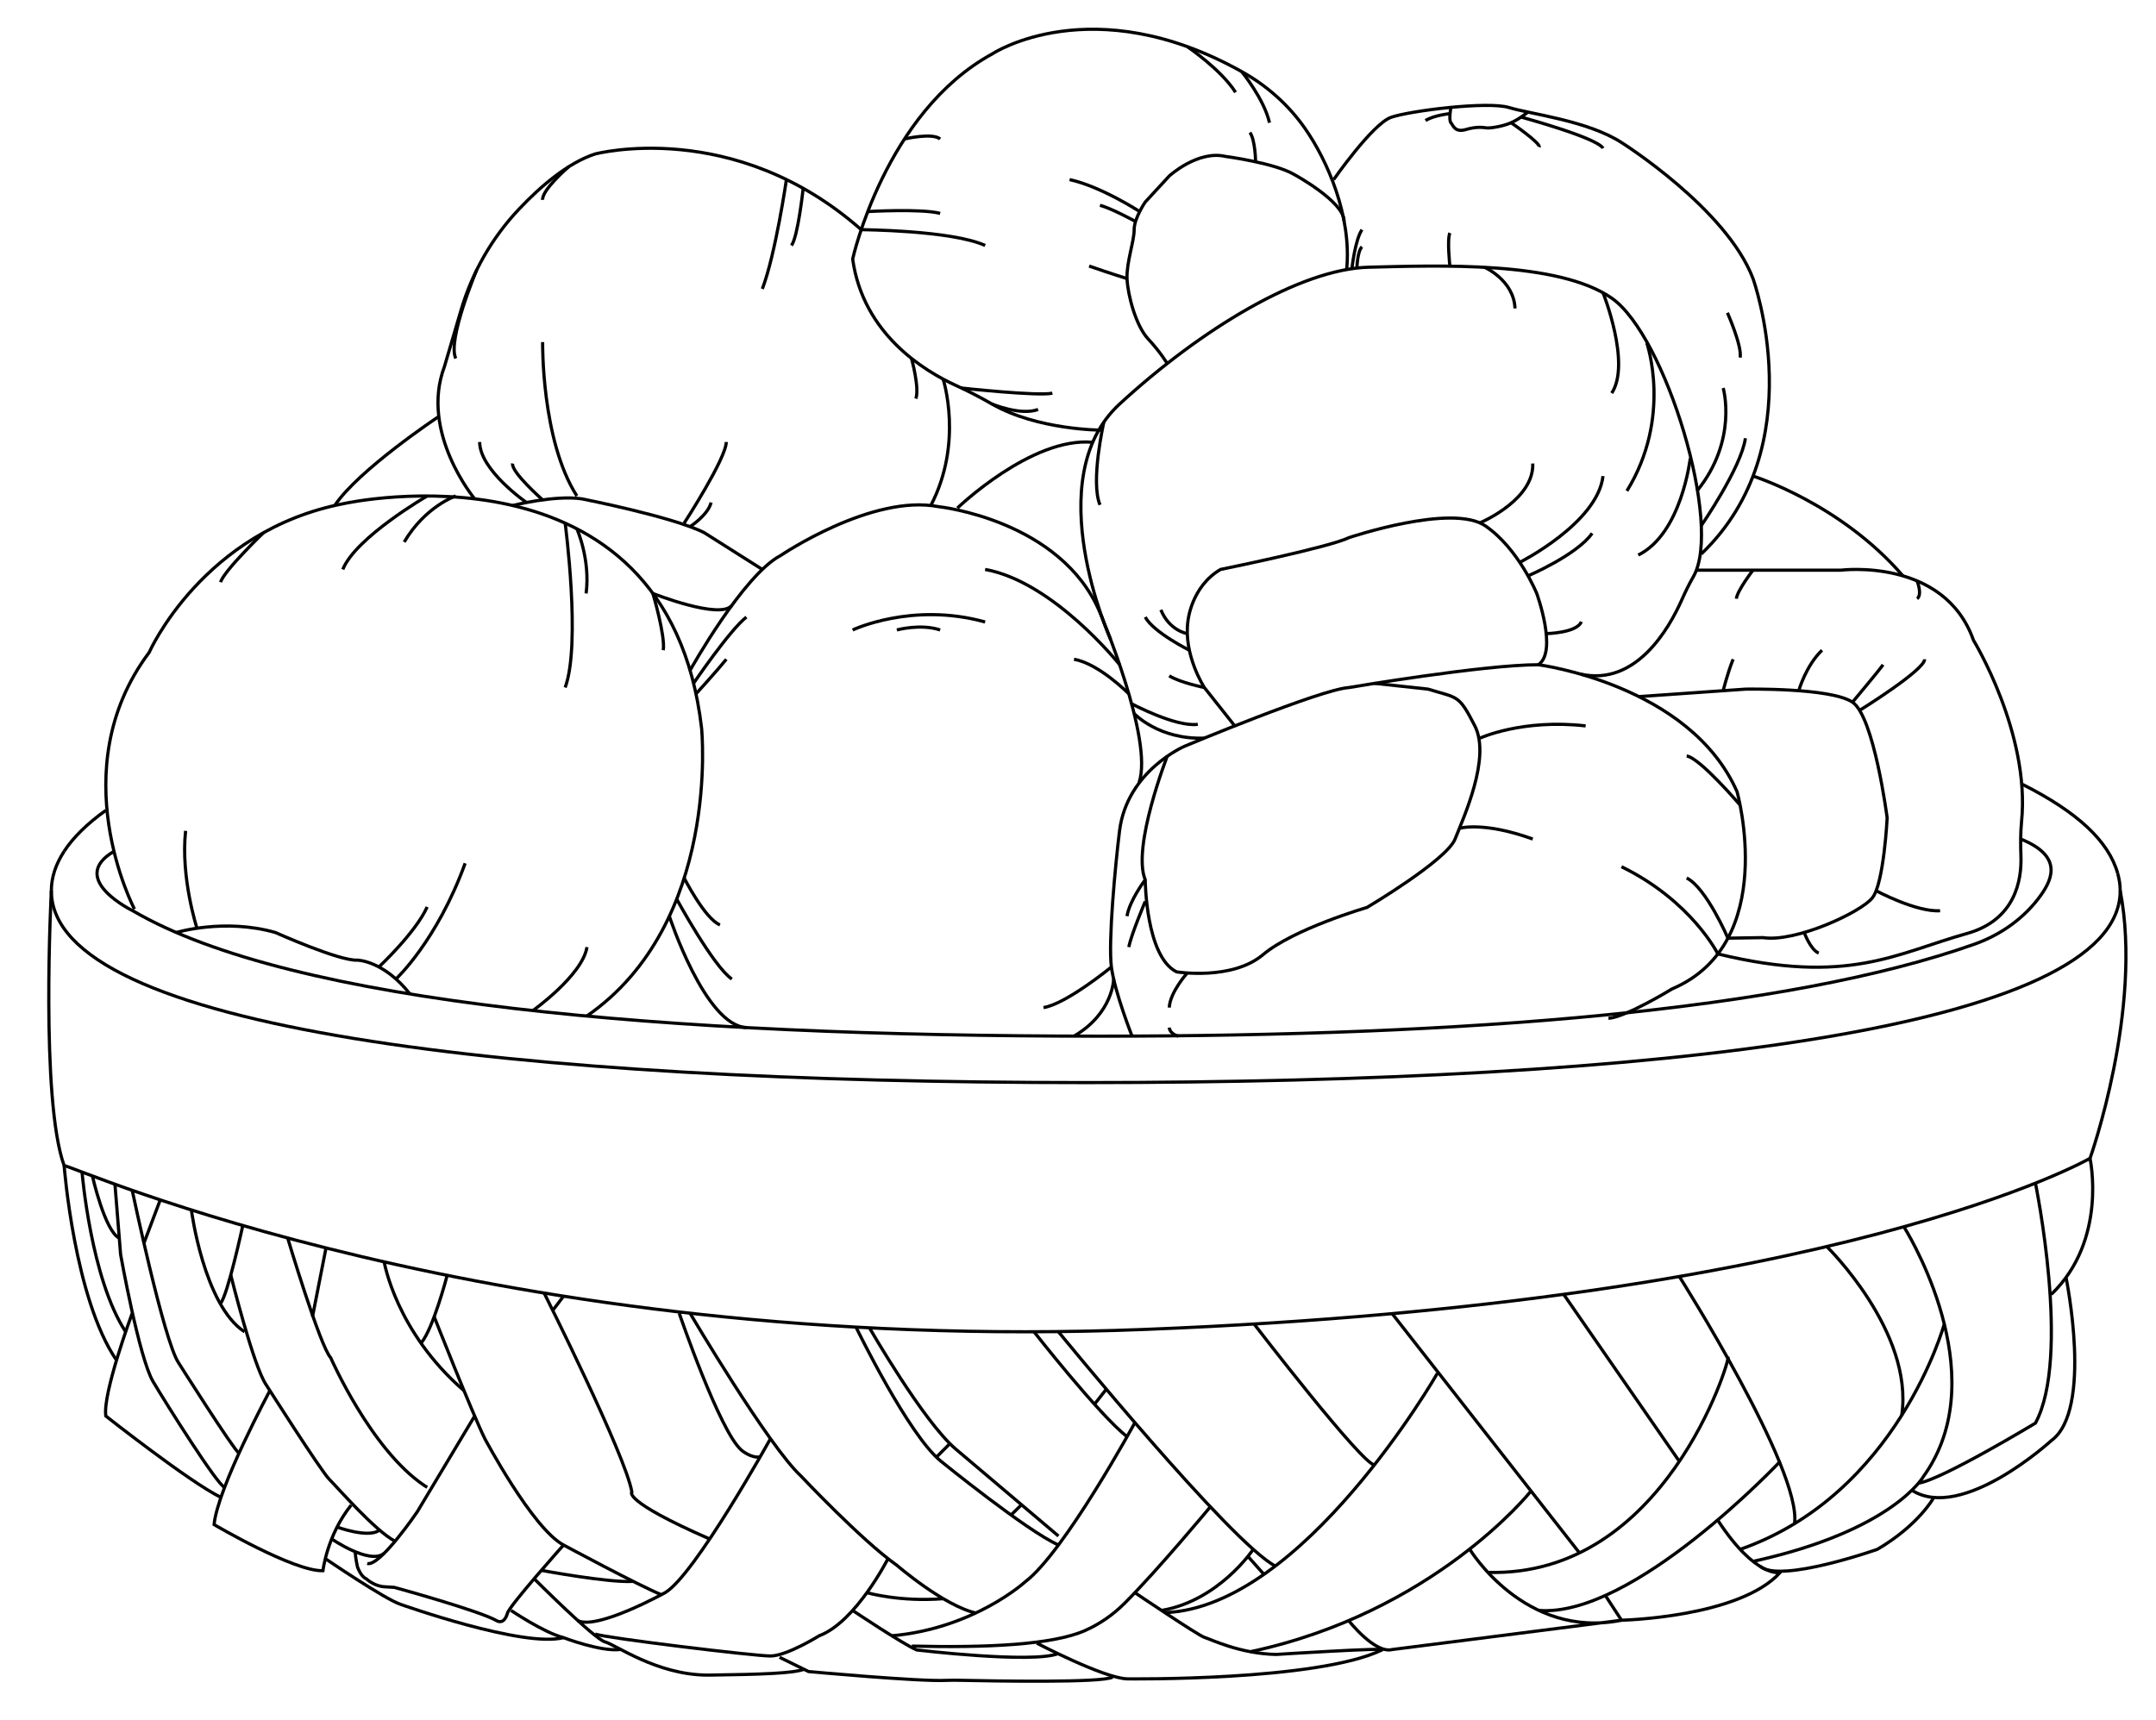 <svg id="_層_2" xmlns="http://www.w3.org/2000/svg" viewBox="0 0 675.57 539.23"><defs><style>.cls-1{fill:none;stroke:#000;stroke-miterlimit:10;}</style></defs><path class="cls-1" d="M42.13,284.94s-22.98-43.66,4.6-80.43c0,0,16.85-38.3,61.28-46.72,0,0,101.11-22.21,111.83,70.47,0,0,6.14,61.11-35.98,90.21"></path><g><path class="cls-1" d="M20.1,266.83c-2.63,4.03-4.01,8.15-4.01,12.36,0,43.36,145.12,60.13,324.13,60.13s324.13-16.77,324.13-60.13c0-1.83-.28-3.64-.79-5.44"></path><path class="cls-1" d="M33.15,254c-5.78,4.13-10.18,8.42-13.06,12.83"></path><path class="cls-1" d="M663.57,273.75c-2.87-10.14-12.56-19.18-29.83-27.9"></path><path class="cls-1" d="M633.17,262.98c12.79,5.14,10.29,12.07,6.27,17.68-5.13,7.14-12.49,12.34-20.77,15.28-58.73,20.81-159.33,28.83-273.98,28.83-136.25,0-253.12-10.16-302.91-39.21,0,0-20.9-10.02-6.06-18.72"></path></g><path class="cls-1" d="M16.09,279.19s-3.47,65.49,4.01,86.17c1.93-.41,133.78,59.35,338.76,51.32,218.01-8.55,296.04-53.62,296.04-53.62,0,0,16.62-46.72,9.46-83.87"></path><path class="cls-1" d="M331.66,417.42s54.38,66.66,68.17,73.55"></path><path class="cls-1" d="M392.97,414.99s33.94,44.18,37.77,44.18"></path><path class="cls-1" d="M450.38,430.47s-42.14,73.45-85.41,74.98"></path><path class="cls-1" d="M479.49,467.62s-30.22,37.83-87.7,50.08"></path><line class="cls-1" x1="436.23" y1="411.74" x2="494.71" y2="486.47"></line><line class="cls-1" x1="489.97" y1="405.69" x2="526.21" y2="458.04"></line><path class="cls-1" d="M422.5,507.83s8.25,10.6,13.74,9.19l71.86-9.19c-30.38,6.13-47.55-22.21-47.55-22.21"></path><path class="cls-1" d="M526.21,400.1s38.4,60.61,36.1,77.46"></path><path class="cls-1" d="M572.41,390.71s27.32,26.67,23.49,52.89"></path><path class="cls-1" d="M541.47,425.47c.68,.48-19.73,68.92-75.25,67.37"></path><path class="cls-1" d="M557.82,458.04s-46.09,49.02-75.62,46.72"></path><path class="cls-1" d="M503.03,500.08l5.06,7.75s36.91-.83,49.73-14.97c0,0-7.6,1.95-19.6-16.43"></path><path class="cls-1" d="M609.23,414.99s-14.65,53.43-63.97,70.63"></path><path class="cls-1" d="M596.57,384.51s26.55,41.76,9.12,73.53c-.85,1.56-1.81,3.09-2.89,4.6,0,0-9.45,17.09-53.52,26.75"></path><path class="cls-1" d="M637.79,370.85s11.23,54.51,0,75.2c0,0-29.34,17.73-36.63,18.82"></path><path class="cls-1" d="M605.9,469.43s-4.62,8.53-17.64,16.18c0,0-30.4,10.72-36.7,5.36"></path><path class="cls-1" d="M654.89,363.06s5.64,25.51-12.12,42.63"></path><path class="cls-1" d="M647.38,400.41s8.56,41.52-4.6,51.11c0,0-27.95,25.61-43.71,15.57"></path><path class="cls-1" d="M355.61,445.9s-22.16,40.74-34.42,49.93c0,0-15.95,14.58-41.73,16.88"></path><path class="cls-1" d="M379.25,472.29s-16.47,19.85-26.93,30.29c-3.56,3.55-7.72,6.44-12.32,8.48-10.18,4.51-30.81,5.43-54.29,4.88"></path><path class="cls-1" d="M324,417.42s20.27,25.9,29.15,32.88"></path><path class="cls-1" d="M272.45,416.19s16.83,29.32,27.04,38.01l32.17,27.24"></path><line class="cls-1" x1="346.65" y1="435.42" x2="342.95" y2="440.14"></line><path class="cls-1" d="M268.34,416.19s16.34,33.68,26.55,41.85c0,0,26.81,21.79,36.77,26.21"></path><path class="cls-1" d="M392.69,485.62s-10.7,16.09-28.75,19.15"></path><line class="cls-1" x1="391.03" y1="487.82" x2="395.97" y2="493.38"></line><line class="cls-1" x1="320.08" y1="471.64" x2="316.81" y2="474.85"></line><line class="cls-1" x1="297.64" y1="452.48" x2="293.49" y2="456.64"></line><path class="cls-1" d="M216.22,411.61s24.54,41.58,34.76,51.03c0,0,19.05,20.24,30.03,27.96,0,0,14.81,12.8,24.95,15.01"></path><path class="cls-1" d="M324.9,515.03s20.9,10.92,28.26,11.18c0,0,59.44,.77,79.87-9.06,1.68-.81-33.19,1.41-33.19,1.41-11.49-.25-20.68-4.86-22.47-5.37s-21.75-13.99-21.75-13.99"></path><path class="cls-1" d="M241.42,450.93s-23.72,42.82-33.02,48.27c0,0-21.07,11.68-27.27,8.8"></path><path class="cls-1" d="M278.25,488.53s-10.05,19.84-21.57,24.18c0,0-10.16,6.33-15.27,6.33s-50.96-5.55-54.95-6.87"></path><path class="cls-1" d="M212.83,411.61s12.71,37.17,19.53,42.95c0,0,3.05,2.58,5.82,2.08"></path><path class="cls-1" d="M271.65,499.2s10.3,2.97,23.92,1.88"></path><path class="cls-1" d="M267.17,504.77s15.65,10.49,20.08,12.38c0,0,36.31,4.34,44.4,1.12"></path><path class="cls-1" d="M170.51,405.29s25.49,50.77,27.48,62.33c0,0-3.27,2.66,24.39,14.75"></path><line class="cls-1" x1="176.58" y1="406.27" x2="173.2" y2="410.72"></line><path class="cls-1" d="M244.28,519.46l9.08,4.46s34.48,3.18,43.08,2.77c1.41-.07,2.82-.06,4.24-.03,10.52,.23,44.93,.85,47.93-1"></path><path class="cls-1" d="M140.12,399.73s-4.37,16.75-8.14,21.18"></path><path class="cls-1" d="M136.05,412.7s11.88,30.15,15.87,38.23c0,0,14.99,28.22,24.66,33.32,0,0,23.71,12.77,30.65,15.58"></path><path class="cls-1" d="M148.73,443.83l-18,30.04s-11.74,17.31-15.66,16.17"></path><path class="cls-1" d="M167.37,494.82s18.88,18.91,22.2,19.8,16.16,10.27,31.9,10.41c.3,0,.61,0,.91,0,16.15-.22,26.09-.54,29.53-1.82"></path><path class="cls-1" d="M160.14,504.77s10.31,6.97,16.43,8.52c0,0,11.75,4.53,17.91,3.7"></path><path class="cls-1" d="M169.61,492.2s21.42,3.99,28.77,3.45"></path><path class="cls-1" d="M120.38,395.51s3.64,21.88,25.01,40.37"></path><line class="cls-1" x1="102.15" y1="391.16" x2="97.92" y2="412.7"></line><path class="cls-1" d="M90.14,388.04s10.16,33.99,13.49,37.53c0,0,12.55,28.71,29.25,39.98,.32,.22,.64,.43,.97,.63"></path><path class="cls-1" d="M76.08,384.12s-4.75,21.92-6.97,24.38"></path><path class="cls-1" d="M72.31,399.63s7.18,28.93,11.16,34.52c0,0,17.06,26.85,19.71,29.51s14.4,16.18,20.6,19.41"></path><path class="cls-1" d="M84.57,435.88s-16.38,30.45-17.49,41.97c0,0,25.03,14.75,34.11,14.46,0,0,1.29-11.14,8.84-20.55"></path><path class="cls-1" d="M101.94,488.53s18.75,12.79,23.62,14.34c0,0,38.47,13.73,51.02,10.41"></path><path class="cls-1" d="M105.62,478.63s9.98,3.66,13.29,.93"></path><path class="cls-1" d="M59.97,379.25s3.87,29.77,16.65,38.18"></path><line class="cls-1" x1="50.21" y1="376.09" x2="45.1" y2="389.64"></line><path class="cls-1" d="M41.43,373.09s9.89,47.07,14.49,54.01c0,0,16.99,26.87,18.96,28.39"></path><path class="cls-1" d="M36.02,371.18l1.77,22.01s5.79,32.43,10.17,39.83,20.28,32.61,22.42,33.15"></path><path class="cls-1" d="M41.43,411.61s-9.34,25.15-8.27,32.22c0,0,26.11,20.6,35.96,25.45"></path><path class="cls-1" d="M28.95,368.59s3.92,17.36,8.42,19.45"></path><path class="cls-1" d="M25.71,367.37s2.74,33.44,13.67,50.06"></path><path class="cls-1" d="M20.1,365.36s3.15,41.59,16.41,60.99"></path><path class="cls-1" d="M176.58,484.26s-16.86,18.89-17.57,21.36c-1.11,3.85-3.32,2.39-3.32,2.39-5.42-3.15-32.11-10.47-32.11-10.47l-3.2-.2c-3.2-.2-5.65-2.52-5.65-2.52-1.7-.67-2.73-3.75-2.73-3.75,0,0-.6-2.63-.72-4.72"></path><path class="cls-1" d="M103.93,482.36s11.97,8.23,16.45,4.49"></path><path class="cls-1" d="M148.73,156.36s-17.27-20.78-9.47-41.46l5.21-17.71c3.49-11.87,9.73-22.76,18.25-31.74,6.78-7.16,15.28-14.43,23.76-17.19,0,0,43.4-11.5,83.38,23.73"></path><path class="cls-1" d="M344.94,134.81s-19.8,0-34.1-8.17c-3.64-2.08-7.35-4.03-11.16-5.76-10.13-4.59-29.26-16.24-32.5-39.69,0,0,10.11-45.96,43.81-64.34,0,0,31.17-20.56,78.09,5.59,7.87,4.39,14.68,10.42,19.83,17.8,6.99,10.02,14.69,27.48,13.06,44.24"></path><path class="cls-1" d="M216.22,210.13s16.63-29.87,28.37-36c0,0,28.6-19.4,49.53-15.32,0,0,38.3,4.09,50.55,33.19,0,0,16.85,39.66,12.26,53.27"></path><path class="cls-1" d="M354.73,324.77s-5.45-13.79-6.48-21.69,1.21-31.82,2.55-42.66c2.35-18.88,20.43-26.54,20.43-26.54,0,0,42.68-17.87,51.47-18.38,0,0,41.98-7.15,59.34-7.15,0,0,47.43,6.13,62.27,39.83,0,0,13.3,47.49-20.4,61.79,0,0-14.21,8.74-19.91,9.22"></path><path class="cls-1" d="M348,200.4s-22.72-50.27,2.81-73.76,56.68-42.38,78.13-42.89,59.23-2.04,76.09,9.7,34.93,71.18,25.56,87.33c-1.34,2.32-2.5,4.74-3.59,7.19-4.08,9.19-14.39,27.1-31.65,23.34"></path><path class="cls-1" d="M355.38,223.67s7.7,8.21,21.99,7.68"></path><path class="cls-1" d="M417.88,56.31s12.19-17.5,18.01-19.54,30.33-5.11,36.97-3.06,24.52,4.06,35.24,10.97c0,0,32.88,20.69,41.2,42.65,0,0,19,52.6-16.21,86.3"></path><path class="cls-1" d="M531.54,178.71h45.31s32.34-4.07,41.53,21.97c0,0,17.81,29.15,15.07,56.76-.36,3.64-.33,7.29-.2,10.95,.25,7.32-1.66,19.94-16.91,24.2-21.96,6.13-37.14,16.36-78.06,6.4,0,0-8.23-16.6-30.19-27.33"></path><path class="cls-1" d="M549.29,149.22s27.41,8.54,46.97,31.28"></path><path class="cls-1" d="M295.52,118.83s6.46,19.84-3.85,39.61"></path><path class="cls-1" d="M300,159.24s23.25-22.39,42.39-20.61"></path><path class="cls-1" d="M137.23,130.72s-24.99,16.63-32.34,27.72"></path><path class="cls-1" d="M229.33,189.73c-3.58,4.65-24.75-3.72-24.75-3.72,0,0,3.93,13.24,3.25,17.78"></path><path class="cls-1" d="M209.73,287.15s11.18,34.28,24.15,34.93"></path><path class="cls-1" d="M348.96,306.85s-.14,10.74-12.42,17.9"></path><path class="cls-1" d="M365.74,113.94s-2.17-3.64-5.99-7.72-6.4-13.79-6.6-18.89,2.25-11.74,2.23-15.33,3.47-8.67,3.47-8.67l7.53-8.17s8.94-8.17,17.62-6.13c0,0,15.32,2.04,21.45,5.62,0,0,15.7,8.51,15.7,14.63"></path><path class="cls-1" d="M386.9,227.52l-9.53-12.03s-6.65-10.21-5.12-20.94c0,0,1.02-10.7,10.21-16.07,0,0,34-6.91,40.24-9.97,0,0,32.32-10.89,42.77-3.66s16.06,21.16,16.06,21.16c0,0,6.64,18.24,.51,22.33"></path><path class="cls-1" d="M513.56,218.34l33.35-2.34s26.78-.51,33.56,4.09,10.86,36.26,10.86,36.26c0,0-1.02,20.43-4.6,25.02s-24.15,14.08-34.29,12.51l-11,.17s-6.8-15.83-12.93-18.85"></path><path class="cls-1" d="M365.74,237.05s-11.11,28.49-6.89,38.7c0,0,.13,24.04,9.83,28.87,0,0,17.36,2.79,27.06-5.38s32.59-14.81,32.59-14.81c0,0,24.99-14.81,27.61-21.45s11.3-25.48,6.19-35.46-5.22-8.61-14.68-11.53l-16.7-1.8"></path><path class="cls-1" d="M350.84,208.34s-20.71-26.02-42.16-29.86"></path><path class="cls-1" d="M353.72,217.48s-9.33-9.48-17.18-10.84"></path><path class="cls-1" d="M348.26,303.08s-14.13,11.59-21.28,12.73"></path><path class="cls-1" d="M217.32,214.18s11.29-16.64,16.56-20.77"></path><path class="cls-1" d="M218.08,217.48s6.77-7.43,9.5-10.84"></path><path class="cls-1" d="M212.03,281.79s11.55,21.21,17.29,25.07"></path><path class="cls-1" d="M214.38,275.2s6.52,12.83,11.22,14.69"></path><path class="cls-1" d="M267.17,197.45s18.62-8.87,41.51-2.5"></path><path class="cls-1" d="M281.02,197.45s7.4-2.04,13.57,0"></path><path class="cls-1" d="M463.71,231.37s13.23-6.12,33.14-3.85"></path><path class="cls-1" d="M545.26,252.34s-12.66-14.85-16.75-15.38"></path><path class="cls-1" d="M457.3,259.63s7.43-2.27,22.98,3.35"></path><path class="cls-1" d="M372.03,304.96s-5.4,5.97-5.65,10.85"></path><path class="cls-1" d="M358.85,275.74s-4.91,6.47-5.71,11.41"></path><path class="cls-1" d="M358.85,282.54s-4.6,10.91-5.13,14.31"></path><path class="cls-1" d="M369.2,324.77s-2.58-.61-2.82-2.69"></path><path class="cls-1" d="M476.2,176.26s24.39-12.3,26.09-27.04"></path><path class="cls-1" d="M502.3,91.76s8.85,22.17,2.72,31.47"></path><path class="cls-1" d="M478.8,180.49s15.33-6.54,20.09-13.34"></path><path class="cls-1" d="M516.01,107.5s8.07,23.19-6.23,46.37"></path><path class="cls-1" d="M372.69,203.8s-11.24-5.57-13.84-10.39"></path><path class="cls-1" d="M345.88,132.31s-4.27,18.73-1.2,25.93"></path><path class="cls-1" d="M372.03,198.6s-5.58-.84-8.28-7.46"></path><path class="cls-1" d="M484.5,198.6s9.63-.18,10.99-3.73"></path><path class="cls-1" d="M529.63,143.64s-2.67,23.6-16.29,30.33"></path><path class="cls-1" d="M354.59,220.59s13.92,7.4,20.73,6.43"></path><path class="cls-1" d="M377.37,215.49s-7.68-1.55-11-3.67"></path><path class="cls-1" d="M465.19,83.78s9.19,4.05,9.53,12.9"></path><path class="cls-1" d="M463.71,163.89s14.74-6.17,16.42-16.28c.13-.75,.18-1.53,.15-2.33"></path><path class="cls-1" d="M133.85,155.46s-22.36,12.91-26.44,23.02"></path><path class="cls-1" d="M55.24,292.28s15.06-4.57,31.06,0c0,0,20.07,9,25.7,8.66,0,0,8.22,.12,16.45,10.61"></path><path class="cls-1" d="M124.07,306.85s12.83-11.87,21.68-36.27"></path><path class="cls-1" d="M142.81,155.46s-9.51,3.18-16.16,14.42"></path><path class="cls-1" d="M177.09,163.97s5.01,37.9,0,51.52"></path><path class="cls-1" d="M118.72,303.08s11.47-10.69,15.13-18.82"></path><path class="cls-1" d="M180.77,165.77s4.25,9.49,2.89,20.24"></path><path class="cls-1" d="M166.96,316.76s15.53-11.05,16.97-19.9"></path><path class="cls-1" d="M82.56,166.97s-12.25,11.76-13.45,15.5"></path><path class="cls-1" d="M61.72,290.94s-5.16-15.89-3.56-30.52"></path><path class="cls-1" d="M160.64,158.44s13.25-3.35,21.71-2.08c0,0,28.71,5.66,38.33,10.61l18.19,11.51"></path><path class="cls-1" d="M164.98,157.51s-14.68-10.14-14.68-18.97"></path><path class="cls-1" d="M149.37,84.63s-9.28,21.92-6.56,27.71"></path><path class="cls-1" d="M246.42,56.28s-3.4,23.38-7.55,34.27"></path><path class="cls-1" d="M214.38,163.97s13.19-20.35,13.19-25.44"></path><path class="cls-1" d="M251.67,59.03s-1.62,15.18-3.67,17.91"></path><path class="cls-1" d="M285.61,112.34s2.56,9.19,1.37,12.6"></path><path class="cls-1" d="M216.22,165.07s5.6-3.59,6.6-7.57"></path><path class="cls-1" d="M178.2,52.26s-8.5,7.31-8.16,10.38"></path><path class="cls-1" d="M170.03,156.68s-9.95-8.76-9.4-11.4"></path><path class="cls-1" d="M170.03,107.23s-.45,30.74,10.73,48.22"></path><path class="cls-1" d="M269.85,71.99s28.37,.18,38.83,4.95"></path><path class="cls-1" d="M353.15,87.32s-5.07-1.56-11.88-3.93"></path><path class="cls-1" d="M372.03,14.62s10.6,7.17,15.12,14.32"></path><path class="cls-1" d="M389.07,22.44s7.02,8.54,8.72,16.03"></path><path class="cls-1" d="M393.43,50.7s-.07-6.79-1.77-9.17"></path><path class="cls-1" d="M283.41,43.56s8.75-2.06,11.18,0"></path><path class="cls-1" d="M357.11,66.31s-12.09-7.87-21.96-10.02"></path><path class="cls-1" d="M355.82,69.42s-7.41-4.06-11.15-5.08"></path><path class="cls-1" d="M301.24,121.62s24.15,2.64,28.51,1.61"></path><path class="cls-1" d="M310.84,126.64s8.99,3.74,14.44,1.7"></path><path class="cls-1" d="M271.9,66.31s16.86-.97,22.69,.57"></path><path class="cls-1" d="M454.63,33.65s-.73,3.97,0,4.82,1.24,3.15,4.69,2.13,5.49-.64,6.51-.51,4.98-.43,7.66-1.62,5.28-3.35,5.28-3.35"></path><path class="cls-1" d="M454.31,83.39s-.92-8.33,0-10.37"></path><path class="cls-1" d="M473.49,38.47s9.32,6.37,8.81,7.65"></path><path class="cls-1" d="M454.31,35.62s-5.08,.51-7.63,2.17"></path><path class="cls-1" d="M423.61,84.22s.99-9.05,3.16-12.23"></path><path class="cls-1" d="M425.19,83.78s.18-5.14,1.58-6.42"></path><path class="cls-1" d="M476.62,36.7s23.72,6.43,25.68,9.76"></path><path class="cls-1" d="M533.01,164.85s12.63-18.3,13.9-27.49"></path><path class="cls-1" d="M541.28,98.04s4.64,10.47,3.98,14.04"></path><path class="cls-1" d="M539.95,121.62s4.72,16.3-8.19,32.25"></path><path class="cls-1" d="M580.46,220.09s8.56-10.21,9.58-11.74"></path><path class="cls-1" d="M582.69,222.66s20.38-12.62,20.38-16.02"></path><path class="cls-1" d="M600.71,182.08s1.73,4.3,0,5.58"></path><path class="cls-1" d="M587.86,279.19s12.65,6.77,20.06,6.26"></path><path class="cls-1" d="M539.95,216.49s1.32-5.42,3.11-9.85"></path><path class="cls-1" d="M549.29,178.71s-4.95,6.4-5.21,8.95"></path><path class="cls-1" d="M563.63,216.49s2.2-7.79,7.29-12.69"></path><path class="cls-1" d="M565.33,292.26s1.99,5.44,4.55,6.46"></path></svg>